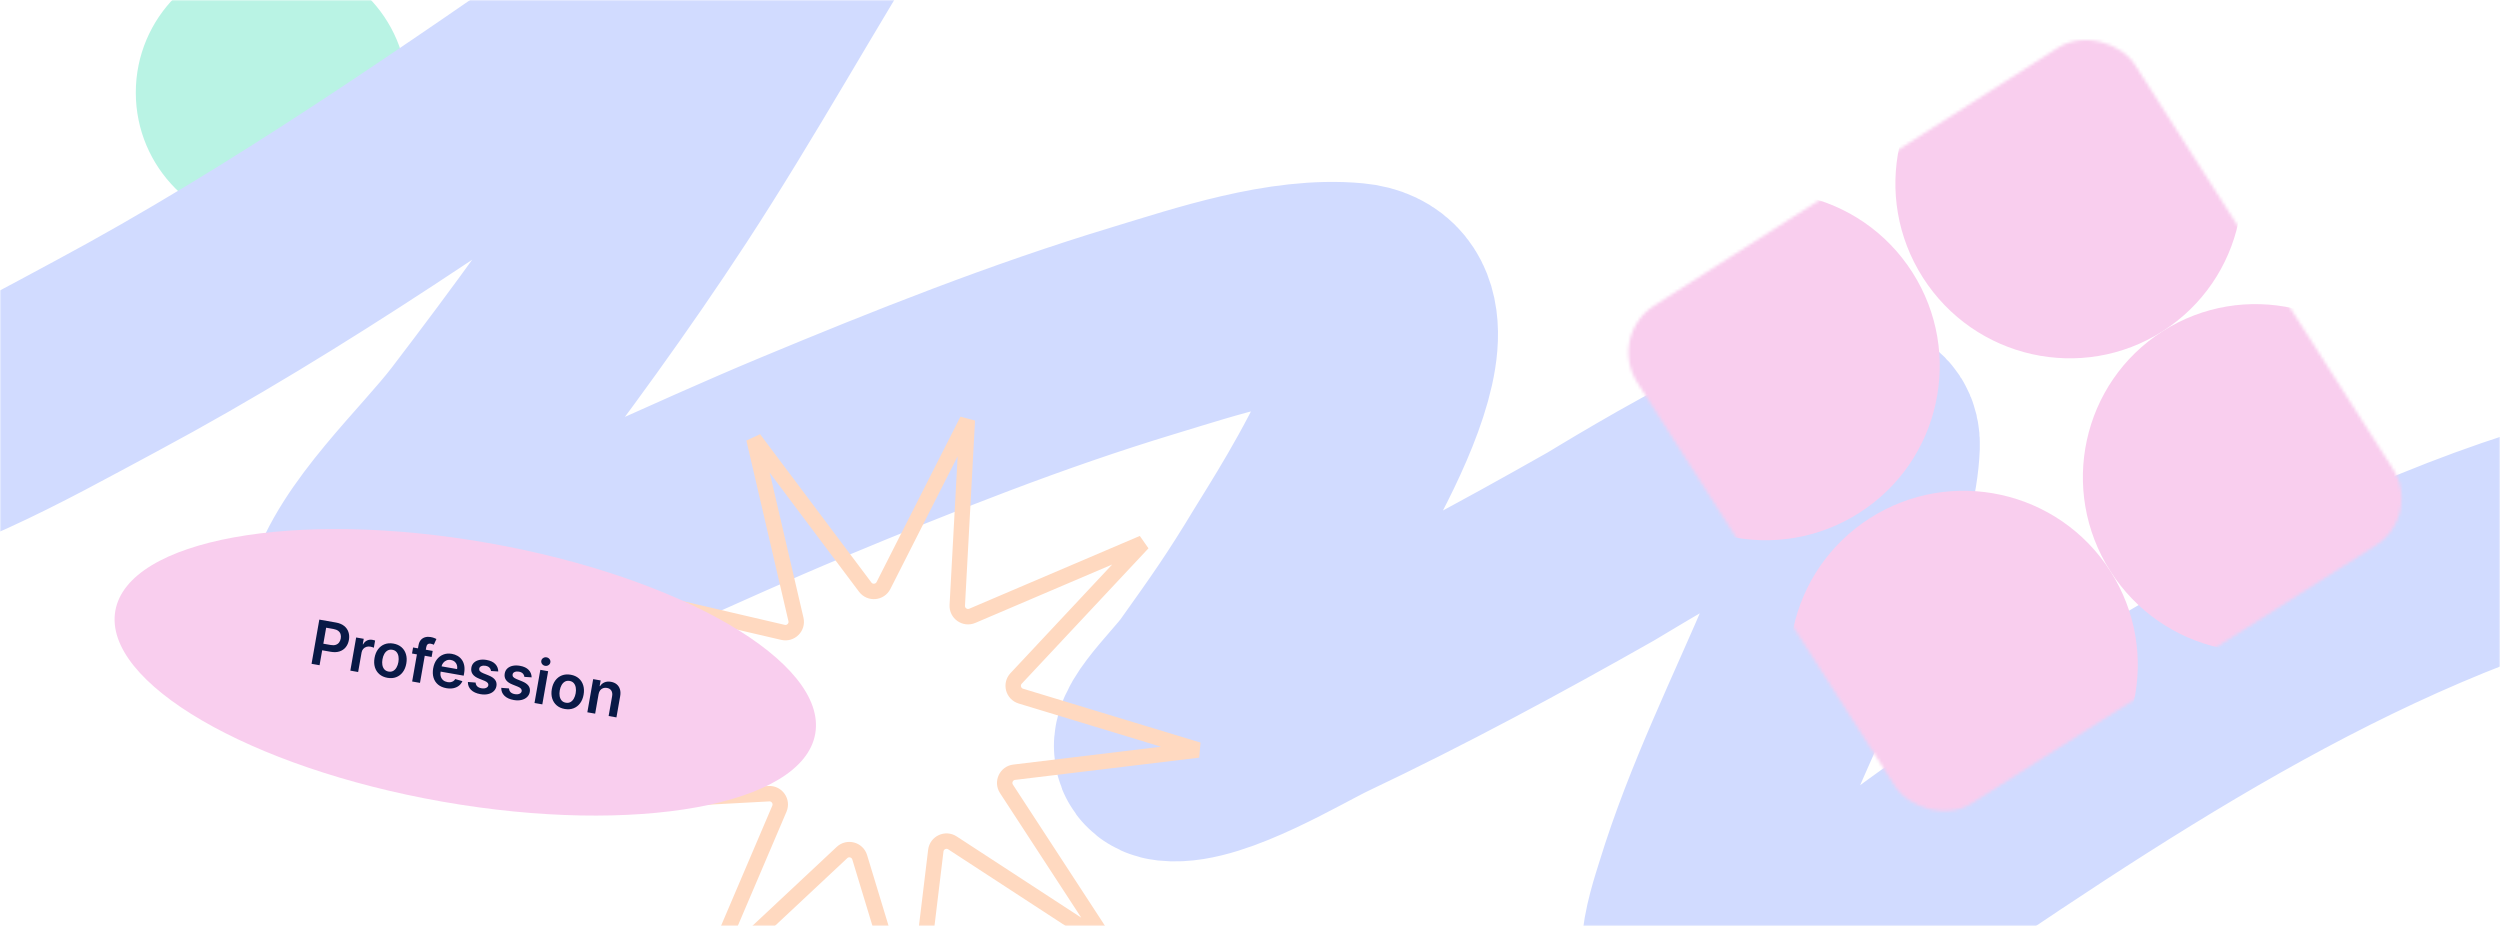<svg width="810" height="300" viewBox="0 0 810 300" fill="none" xmlns="http://www.w3.org/2000/svg">
<mask id="mask0_127_36" style="mask-type:alpha" maskUnits="userSpaceOnUse" x="0" y="0" width="810" height="300">
<rect width="810" height="300" rx="14" fill="#F9CEEE"/>
</mask>
<g mask="url(#mask0_127_36)">
<circle cx="88" cy="30" r="44" fill="#B9F3E4"/>
<path d="M-61.613 155.239C-27.353 149.692 4.077 131.608 34.359 115.386C94.043 83.412 149.548 44.498 205.157 6.052C225.103 -7.738 245.268 -21.272 264.878 -35.544C268.136 -37.915 276.901 -45.925 274.754 -42.515C253.507 -8.769 234.298 26.225 212.477 59.615C194.354 87.348 174.838 114.05 154.731 140.367C143.028 155.685 119.969 176.577 114.413 196.021C110.778 208.744 141.656 198.259 154.034 193.581C189.825 180.057 224.338 162.972 259.65 148.268C295.941 133.156 332.716 118.531 370.378 107.137C390.697 100.989 416.483 92.196 438.349 94.24C472.441 97.426 423.778 171.565 417.086 182.66C407.486 198.575 402.007 206.303 391.524 221.002C386.452 228.114 370.293 243.055 378.976 244.008C391.944 245.431 418.712 229.183 428.124 224.72C458.979 210.091 488.94 193.92 518.635 177.083C523.723 174.198 607.369 121.81 606.474 144.317C605.665 164.656 593.412 187.777 585.793 205.781C574.095 233.419 560.45 260.781 551.633 289.554C549.242 297.355 539.992 323.313 559.069 319.53C585.667 314.257 612.501 289.577 633.895 275.146C709.587 224.089 790.517 173.89 882.54 159.887C901.891 156.942 935.287 152.336 950.162 170.46C963.282 186.445 955.184 212.077 949.465 228.903C936.98 265.632 915.322 299.365 900.433 335.1" stroke="#D1DBFF" stroke-width="70" stroke-linecap="round"/>
<mask id="mask1_127_36" style="mask-type:alpha" maskUnits="userSpaceOnUse" x="527" y="12" width="252" height="252">
<rect x="520.76" y="108.718" width="191.311" height="191.311" rx="18" transform="rotate(-32.559 520.76 108.718)" fill="#D9D9D9"/>
</mask>
<g mask="url(#mask1_127_36)">
<circle cx="636.204" cy="215.458" r="56.437" transform="rotate(-32.559 636.204 215.458)" fill="#F9CEEE"/>
<circle cx="572.033" cy="118.597" r="56.437" transform="rotate(-32.559 572.033 118.597)" fill="#F9CEEE"/>
<ellipse cx="670.324" cy="59.75" rx="56.118" ry="56.437" transform="rotate(-32.559 670.324 59.75)" fill="#F9CEEE"/>
<ellipse cx="731.069" cy="154.884" rx="56.118" ry="56.437" transform="rotate(-32.559 731.069 154.884)" fill="#F9CEEE"/>
</g>
<path d="M286.245 189.706L313.415 136.126L310.156 196.113C310.015 198.702 312.64 200.539 315.025 199.522L370.279 175.943L329.223 219.8C327.452 221.693 328.281 224.788 330.762 225.541L388.245 242.995L328.604 250.201C326.03 250.512 324.676 253.416 326.092 255.588L358.908 305.908L308.588 273.092C306.416 271.676 303.512 273.03 303.201 275.604L295.995 335.245L278.541 277.762C277.787 275.281 274.693 274.452 272.8 276.223L228.943 317.279L252.522 262.025C253.539 259.64 251.702 257.015 249.113 257.156L189.126 260.415L242.706 233.245C245.018 232.072 245.297 228.88 243.224 227.324L195.176 191.262L253.686 204.888C256.211 205.476 258.476 203.211 257.888 200.686L244.262 142.176L280.324 190.224C281.88 192.297 285.072 192.018 286.245 189.706Z" stroke="#FFD9C0" stroke-width="5"/>
<ellipse cx="150.75" cy="217.834" rx="115.121" ry="42.557" transform="rotate(9.967 150.75 217.834)" fill="#F9CEEE"/>
<path d="M100.942 215.077L103.459 200.751L108.832 201.695C109.932 201.889 110.819 202.256 111.493 202.798C112.172 203.34 112.64 204.004 112.896 204.789C113.157 205.571 113.208 206.416 113.049 207.325C112.887 208.244 112.55 209.026 112.038 209.672C111.525 210.317 110.855 210.779 110.028 211.056C109.201 211.329 108.235 211.369 107.13 211.174L103.569 210.549L103.944 208.415L107.155 208.979C107.798 209.092 108.345 209.073 108.795 208.921C109.244 208.77 109.602 208.515 109.866 208.158C110.136 207.801 110.315 207.369 110.404 206.861C110.494 206.352 110.472 205.887 110.34 205.465C110.212 205.043 109.959 204.689 109.582 204.401C109.21 204.11 108.7 203.907 108.052 203.794L105.673 203.376L103.537 215.533L100.942 215.077ZM113.507 217.285L115.395 206.541L117.85 206.972L117.535 208.763L117.647 208.783C117.952 208.197 118.372 207.778 118.907 207.526C119.447 207.27 120.025 207.196 120.64 207.304C120.78 207.328 120.935 207.363 121.105 207.407C121.281 207.448 121.425 207.49 121.537 207.534L121.128 209.863C121.027 209.807 120.863 209.744 120.634 209.675C120.412 209.602 120.193 209.547 119.979 209.51C119.517 209.428 119.084 209.456 118.681 209.591C118.282 209.723 117.948 209.946 117.676 210.259C117.405 210.572 117.229 210.957 117.149 211.414L116.039 217.73L113.507 217.285ZM125.524 219.613C124.475 219.429 123.606 219.038 122.918 218.441C122.229 217.844 121.746 217.094 121.467 216.189C121.194 215.285 121.154 214.278 121.349 213.168C121.544 212.059 121.925 211.123 122.491 210.362C123.062 209.602 123.773 209.059 124.624 208.732C125.474 208.406 126.424 208.335 127.474 208.519C128.523 208.704 129.392 209.094 130.08 209.691C130.768 210.288 131.249 211.041 131.522 211.949C131.8 212.858 131.841 213.868 131.646 214.978C131.451 216.088 131.068 217.021 130.498 217.776C129.932 218.532 129.224 219.074 128.374 219.4C127.523 219.727 126.573 219.798 125.524 219.613ZM125.895 217.587C126.463 217.687 126.967 217.615 127.404 217.369C127.842 217.119 128.201 216.745 128.481 216.246C128.766 215.748 128.965 215.173 129.08 214.52C129.196 213.862 129.204 213.251 129.107 212.686C129.014 212.117 128.805 211.64 128.478 211.256C128.152 210.871 127.704 210.629 127.135 210.529C126.552 210.427 126.039 210.5 125.596 210.749C125.158 210.999 124.796 211.375 124.511 211.878C124.231 212.377 124.033 212.955 123.918 213.613C123.803 214.265 123.792 214.874 123.885 215.439C123.983 216.004 124.195 216.479 124.522 216.863C124.854 217.243 125.312 217.485 125.895 217.587ZM140.189 210.898L139.845 212.856L133.493 211.74L133.837 209.782L140.189 210.898ZM133.537 220.805L135.603 209.046C135.73 208.324 135.985 207.748 136.368 207.32C136.756 206.893 137.225 206.606 137.775 206.457C138.325 206.309 138.91 206.289 139.53 206.398C139.969 206.475 140.352 206.578 140.68 206.708C141.008 206.838 141.249 206.945 141.402 207.03L140.554 208.9C140.453 208.848 140.323 208.792 140.166 208.73C140.009 208.664 139.831 208.614 139.63 208.579C139.159 208.496 138.806 208.552 138.57 208.746C138.339 208.936 138.187 209.241 138.113 209.661L136.076 221.251L133.537 220.805ZM144.6 222.966C143.522 222.776 142.631 222.389 141.927 221.804C141.227 221.214 140.74 220.47 140.466 219.571C140.192 218.667 140.154 217.653 140.351 216.529C140.545 215.424 140.926 214.491 141.492 213.73C142.064 212.965 142.771 212.416 143.613 212.084C144.456 211.746 145.39 211.668 146.416 211.848C147.079 211.964 147.685 212.181 148.234 212.499C148.79 212.813 149.255 213.231 149.629 213.754C150.008 214.277 150.268 214.905 150.409 215.636C150.551 216.363 150.539 217.197 150.373 218.139L150.237 218.916L141.43 217.368L141.73 215.661L148.109 216.782C148.19 216.296 148.161 215.847 148.022 215.433C147.884 215.014 147.65 214.663 147.32 214.379C146.995 214.096 146.59 213.912 146.105 213.827C145.587 213.736 145.11 213.782 144.674 213.965C144.239 214.143 143.876 214.416 143.586 214.783C143.301 215.146 143.114 215.568 143.025 216.047L142.763 217.537C142.653 218.162 142.673 218.719 142.823 219.206C142.974 219.69 143.233 220.086 143.602 220.396C143.971 220.701 144.431 220.902 144.981 220.999C145.35 221.064 145.692 221.071 146.009 221.021C146.326 220.966 146.612 220.855 146.867 220.689C147.123 220.522 147.333 220.297 147.498 220.014L149.816 220.695C149.557 221.294 149.176 221.789 148.675 222.182C148.178 222.571 147.584 222.836 146.89 222.979C146.198 223.117 145.434 223.112 144.6 222.966ZM161.437 217.56L159.085 217.406C159.061 217.161 158.985 216.922 158.858 216.688C158.735 216.455 158.55 216.252 158.301 216.078C158.053 215.905 157.733 215.784 157.341 215.715C156.814 215.622 156.351 215.659 155.952 215.824C155.557 215.99 155.33 216.256 155.271 216.62C155.212 216.932 155.281 217.206 155.48 217.443C155.683 217.681 156.047 217.91 156.57 218.132L158.334 218.846C159.312 219.244 160.007 219.724 160.417 220.287C160.833 220.85 160.975 221.517 160.845 222.287C160.721 222.962 160.418 223.524 159.935 223.973C159.458 224.418 158.849 224.725 158.108 224.892C157.367 225.06 156.549 225.065 155.654 224.908C154.339 224.677 153.328 224.216 152.623 223.525C151.918 222.829 151.576 221.973 151.596 220.957L154.107 221.153C154.134 221.658 154.307 222.066 154.627 222.377C154.948 222.688 155.399 222.895 155.982 222.997C156.584 223.103 157.088 223.064 157.495 222.881C157.907 222.699 158.145 222.425 158.209 222.062C158.263 221.754 158.189 221.479 157.986 221.237C157.788 220.995 157.452 220.777 156.976 220.583L155.211 219.876C154.218 219.481 153.519 218.985 153.114 218.39C152.71 217.79 152.579 217.099 152.721 216.316C152.833 215.653 153.113 215.111 153.562 214.69C154.017 214.265 154.594 213.977 155.294 213.826C155.999 213.671 156.78 213.669 157.638 213.82C158.897 214.041 159.841 214.484 160.47 215.147C161.103 215.811 161.426 216.615 161.437 217.56ZM172.248 219.46L169.896 219.306C169.871 219.061 169.796 218.822 169.669 218.588C169.546 218.355 169.361 218.152 169.112 217.978C168.864 217.805 168.544 217.684 168.152 217.615C167.625 217.522 167.162 217.559 166.763 217.724C166.368 217.89 166.141 218.156 166.082 218.52C166.023 218.832 166.092 219.106 166.291 219.343C166.494 219.581 166.858 219.81 167.381 220.032L169.145 220.746C170.123 221.144 170.818 221.624 171.228 222.186C171.644 222.75 171.786 223.417 171.656 224.187C171.532 224.862 171.229 225.424 170.746 225.873C170.269 226.318 169.66 226.624 168.919 226.792C168.178 226.96 167.36 226.965 166.464 226.808C165.149 226.577 164.139 226.116 163.434 225.424C162.729 224.729 162.387 223.873 162.407 222.857L164.918 223.053C164.944 223.558 165.118 223.966 165.438 224.277C165.759 224.588 166.21 224.795 166.793 224.897C167.395 225.003 167.899 224.964 168.306 224.781C168.718 224.598 168.956 224.325 169.02 223.962C169.074 223.654 169 223.379 168.797 223.136C168.599 222.895 168.262 222.677 167.787 222.483L166.022 221.776C165.029 221.381 164.33 220.885 163.925 220.29C163.521 219.69 163.39 218.999 163.532 218.216C163.644 217.553 163.924 217.011 164.373 216.59C164.828 216.165 165.405 215.877 166.104 215.726C166.809 215.571 167.591 215.569 168.449 215.72C169.708 215.941 170.652 216.384 171.281 217.047C171.914 217.711 172.236 218.515 172.248 219.46ZM173.178 227.772L175.066 217.027L177.599 217.472L175.71 228.217L173.178 227.772ZM176.607 215.726C176.206 215.655 175.885 215.462 175.642 215.145C175.401 214.824 175.313 214.474 175.379 214.097C175.447 213.714 175.648 213.416 175.984 213.201C176.321 212.981 176.689 212.906 177.091 212.977C177.496 213.048 177.818 213.244 178.055 213.564C178.297 213.881 178.385 214.231 178.317 214.613C178.251 214.991 178.049 215.289 177.713 215.509C177.382 215.725 177.013 215.797 176.607 215.726ZM182.964 229.708C181.915 229.523 181.046 229.133 180.358 228.536C179.669 227.939 179.186 227.188 178.908 226.283C178.634 225.379 178.594 224.373 178.789 223.263C178.984 222.153 179.365 221.217 179.932 220.456C180.503 219.696 181.213 219.153 182.064 218.826C182.915 218.5 183.865 218.429 184.914 218.613C185.963 218.798 186.832 219.188 187.52 219.785C188.208 220.382 188.689 221.135 188.962 222.043C189.24 222.953 189.281 223.962 189.086 225.072C188.891 226.182 188.508 227.115 187.938 227.87C187.373 228.627 186.664 229.168 185.814 229.494C184.963 229.821 184.013 229.892 182.964 229.708ZM183.335 227.681C183.904 227.781 184.407 227.709 184.844 227.464C185.282 227.214 185.641 226.839 185.921 226.34C186.206 225.842 186.405 225.267 186.52 224.614C186.636 223.957 186.645 223.345 186.547 222.78C186.455 222.211 186.245 221.734 185.918 221.35C185.592 220.966 185.144 220.723 184.575 220.623C183.992 220.521 183.479 220.594 183.036 220.843C182.598 221.093 182.236 221.47 181.951 221.972C181.671 222.471 181.473 223.049 181.358 223.707C181.243 224.36 181.232 224.968 181.325 225.533C181.423 226.098 181.635 226.573 181.962 226.957C182.294 227.338 182.752 227.579 183.335 227.681ZM193.937 224.93L192.831 231.225L190.299 230.78L192.187 220.036L194.607 220.461L194.286 222.287L194.412 222.309C194.765 221.751 195.243 221.342 195.846 221.083C196.454 220.824 197.159 220.765 197.961 220.906C198.703 221.037 199.321 221.309 199.815 221.722C200.315 222.137 200.663 222.672 200.86 223.327C201.062 223.982 201.086 224.739 200.93 225.596L199.728 232.437L197.196 231.992L198.329 225.543C198.455 224.825 198.368 224.23 198.066 223.759C197.769 223.288 197.294 222.996 196.641 222.881C196.198 222.803 195.787 222.832 195.407 222.967C195.033 223.098 194.716 223.329 194.456 223.658C194.201 223.988 194.028 224.412 193.937 224.93Z" fill="#091946"/>
</g>
</svg>
